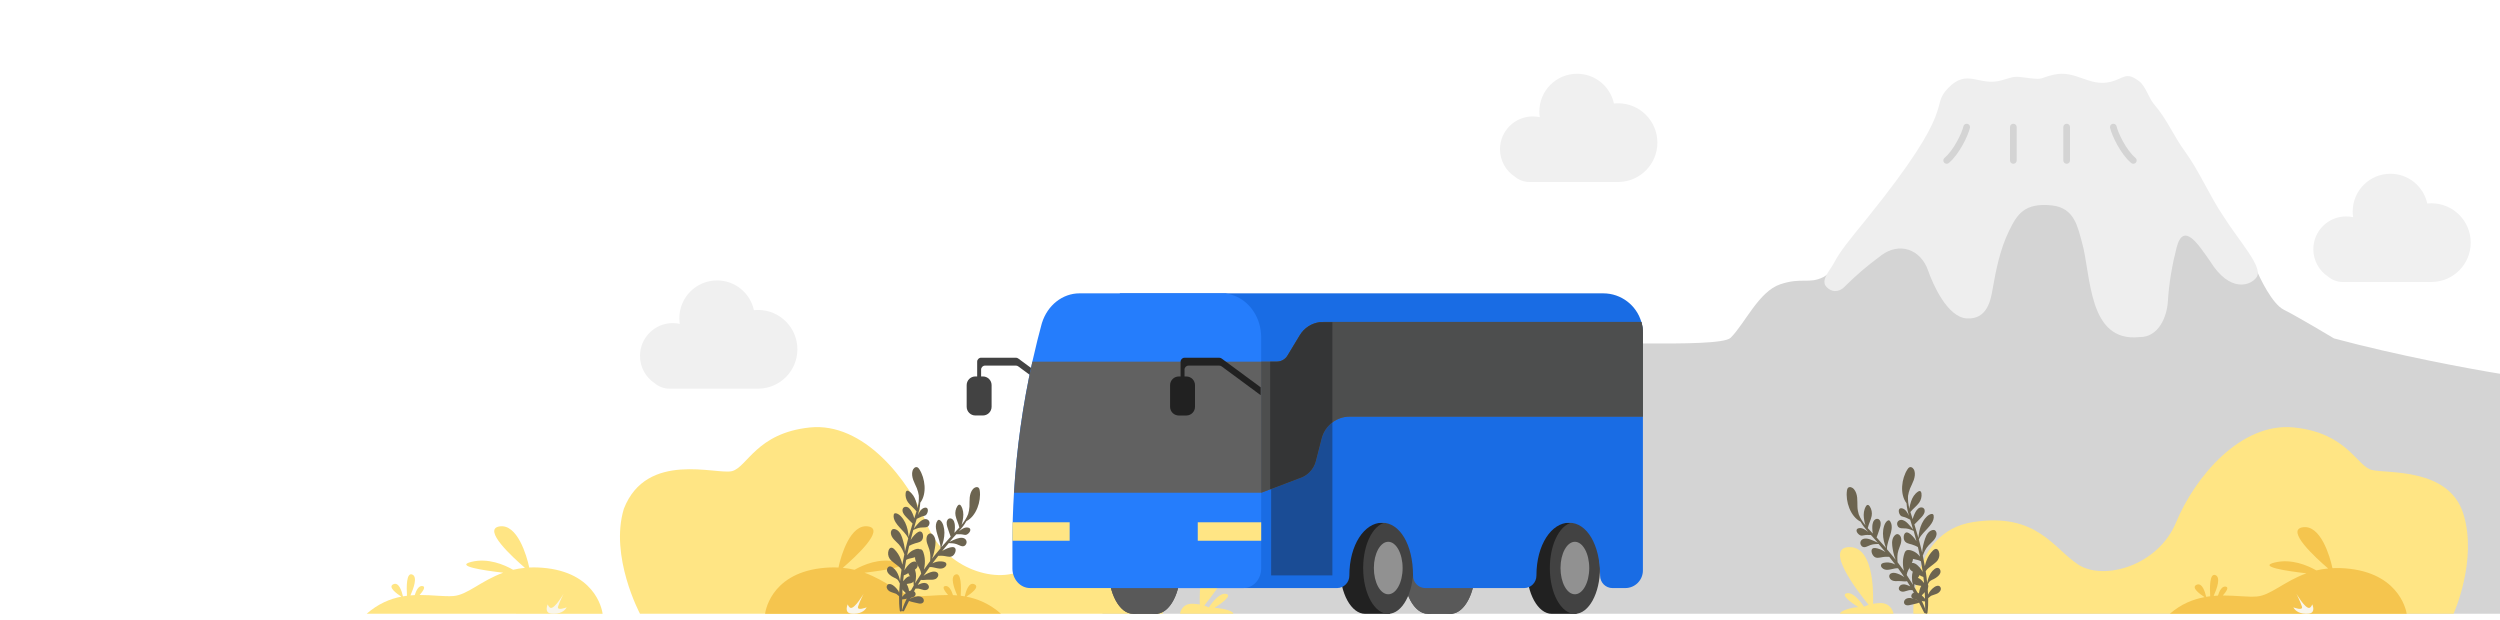 <svg xmlns="http://www.w3.org/2000/svg" width="375" height="93" fill="none" viewBox="0 0 375 93">
    <path fill="#D4D4D4" d="M259.6 50.664c-1.72 1.72-24.751.145-26.543 1.22-11.099 7.989-17.448 10.885-30.088 12.118-10.113.986-34.017 1.644-37.614 1.85v26.212H375v-36c-4.36-.703-15.445-2.75-24.905-5.305 0 0-5.374-3.225-7.524-4.3-1.72-.86-3.584-4.658-4.3-6.45-1.659-3.244-9.038-10.788-10.271-11.945l-39.5-.5c-3.225 1.075-12.85 12.925-15 14-2.15 1.075-3.225 0-6.45 1.075s-5.3 5.875-7.45 8.025z"/>
    <path fill="#F0F0F0" d="M230.968 17.577c-.043-.279-.065-.565-.065-.856 0-3.124 2.533-5.656 5.656-5.656 2.714 0 4.981 1.91 5.53 4.46.203-.02.408-.032.616-.032 3.26 0 5.903 2.643 5.903 5.903 0 3.198-2.544 5.802-5.719 5.899-.059.003-.12.005-.18.005h-12.627l-.163.002c-.055 0-.11 0-.164-.002h-.326c-.844 0-1.616-.304-2.215-.808-1.334-.88-2.214-2.39-2.214-4.108 0-2.717 2.202-4.919 4.919-4.919.36 0 .711.039 1.049.112zM101.968 48.577c-.043-.279-.065-.565-.065-.856 0-3.124 2.533-5.656 5.656-5.656 2.714 0 4.981 1.91 5.53 4.46.203-.02.408-.032.616-.032 3.26 0 5.903 2.643 5.903 5.903 0 3.198-2.544 5.802-5.719 5.899-.059.003-.12.005-.18.005h-12.627l-.163.002c-.055 0-.11 0-.164-.002h-.326c-.844 0-1.617-.304-2.215-.807C96.88 56.612 96 55.1 96 53.383c0-2.716 2.202-4.918 4.919-4.918.36 0 .711.039 1.049.112zM352.968 32.577c-.043-.279-.065-.565-.065-.856 0-3.124 2.533-5.657 5.656-5.657 2.714 0 4.981 1.912 5.53 4.461.203-.02.408-.032.616-.032 3.26 0 5.903 2.643 5.903 5.903 0 3.198-2.544 5.802-5.719 5.899-.059.003-.12.005-.18.005h-12.627l-.163.002c-.055 0-.11 0-.164-.002h-.326c-.844 0-1.616-.304-2.215-.807-1.334-.88-2.214-2.392-2.214-4.11 0-2.716 2.202-4.918 4.919-4.918.36 0 .711.039 1.049.112z"/>
    <path fill="#FFE584" d="M287.011 92.064s-.687-12.25 8.938-13.752c9.627-1.502 12.121 4.043 15.851 6.416 3.729 2.373 11.883.232 14.634-6.416 2.751-6.648 9.626-15.008 17.648-14.192 8.022.816 9.397 5.788 11.69 6.37 2.292.58 11.548-.39 13.728 6.575 2.18 6.963-1.469 15-1.469 15h-81.02zM281.95 90.46c1.8-.09 2.084 1.605 2.084 1.605H276c0-.5 2.018-1.012 2.759-.983-1.224-.788-2.655-1.862-1.782-2.087.909-.234 1.982 1.058 2.631 2.009.148-.078.374-.179.687-.274-1.786-2.192-6.608-8.509-2.973-8.663 3.569-.151 3.712 6.124 3.638 8.504.286-.052.615-.092.99-.111z"/>
    <path fill="#F5C54E" d="M361 92.064s-.744-5.808-8.485-6.74c-.951-.114-1.831-.141-2.649-.1-.375-1.802-1.8-6.564-4.466-6.132-2.602.422 1.952 4.579 3.819 6.178-.625.06-1.213.16-1.768.29-1.347-.764-3.764-1.793-6.251-1.184-2.545.624 1.741 1.27 4.763 1.623-3.328 1.19-5.368 3.318-7.464 3.477-1.396.105-3.148-.16-5.072-.154.525-.594.969-1.256.425-1.336-.58-.086-.95.681-1.161 1.354-.212.01-.425.023-.64.041.488-1.083 1.095-2.787.264-3.114-.889-.35-.868 1.885-.786 3.168-.2.025-.402.055-.604.089-.166-.724-.603-2.212-1.458-1.8-.86.414.577 1.435 1.216 1.844-1.707.33-3.482.998-5.206 2.496H361z"/>
    <path fill="#F9F6EB" d="M346.839 90.654s.627 1.303-.594 1.398c-1.222.095-1.948-.381-2.245-.953 0 0 1.519.604 1.287-.128-.231-.73-.825-1.907-.825-1.907s1.287 2.226 1.929 2.12c.285-.048.448-.53.448-.53z"/>
    <path fill="#FFE584" d="M174.375 92.064s4.704-11.814-4.897-13.358c-9.602-1.543-12.09 4.155-15.81 6.594-3.72 2.439-11.853.238-14.596-6.594-2.744-6.832-9.602-15.423-17.604-14.585-8.001.839-9.373 5.949-11.659 6.546-2.287.597-12.809-3.103-16.229 5.644C91.406 83.467 96 92.064 96 92.064h78.375zM178.978 90.564c-1.8-.09-1.978 1.5-1.978 1.5h8c0-.5-2.09-.903-2.831-.874 1.224-.793 2.654-1.872 1.782-2.098-.91-.236-1.982 1.063-2.631 2.02-.148-.078-.374-.18-.687-.276 1.786-2.204 6.607-8.555 2.972-8.71-3.568-.152-3.711 6.157-3.637 8.55-.286-.052-.615-.092-.99-.112z"/>
    <path fill="#F5C54E" d="M114.765 92.065s.616-5.898 8.357-6.835c.951-.115 1.83-.143 2.649-.102.374-1.811 1.8-6.599 4.465-6.165 2.603.424-1.951 4.604-3.819 6.212.626.06 1.214.161 1.769.291 1.347-.767 3.763-1.802 6.251-1.19 2.545.627-1.741 1.278-4.763 1.632 3.328 1.197 5.368 3.336 7.464 3.496 1.396.106 3.148-.162 5.072-.154-.525-.598-.97-1.264-.425-1.344.579-.086.949.685 1.16 1.361.212.01.426.023.641.042-.488-1.09-1.095-2.803-.264-3.132.889-.351.868 1.896.785 3.186.201.025.402.055.604.09.166-.728.604-2.225 1.459-1.81.859.416-.577 1.443-1.217 1.854 1.707.33 3.477 1.06 5.201 2.567l-35.389.001z"/>
    <path fill="#FFE584" d="M90.39 92.065s-.616-5.898-8.358-6.835c-.95-.115-1.83-.143-2.649-.102-.374-1.811-1.8-6.599-4.465-6.165-2.602.424 1.951 4.604 3.819 6.212-.625.06-1.213.161-1.769.291-1.346-.767-3.763-1.802-6.25-1.19-2.545.627 1.74 1.278 4.762 1.632-3.328 1.197-5.367 3.336-7.464 3.496-1.396.106-3.148-.162-5.072-.154.526-.598.97-1.264.425-1.344-.58-.086-.95.685-1.16 1.361-.212.01-.426.023-.64.042.487-1.09 1.095-2.803.264-3.132-.89-.351-.868 1.896-.786 3.186-.2.025-.402.055-.604.09-.166-.728-.603-2.225-1.459-1.81-.859.416.578 1.443 1.217 1.854-1.707.33-3.477 1.06-5.201 2.567l35.39.001z"/>
    <path fill="#F9F6EB" d="M127.161 90.654s-.627 1.303.594 1.398c1.222.095 1.948-.381 2.245-.953 0 0-1.519.604-1.287-.128.231-.73.825-1.907.825-1.907s-1.287 2.226-1.929 2.12c-.285-.048-.448-.53-.448-.53zM82.161 90.654s-.627 1.303.594 1.398c1.222.095 1.948-.381 2.245-.953 0 0-1.519.604-1.287-.128.23-.73.825-1.907.825-1.907s-1.287 2.226-1.929 2.12c-.285-.048-.448-.53-.448-.53z"/>
    <path fill="#595959" d="M214.177 92.073c2.045 0 3.704-3.074 3.704-6.867s-1.659-6.868-3.704-6.868c-2.046 0-3.704 3.075-3.704 6.868s1.658 6.867 3.704 6.867z"/>
    <path fill="#595959" d="M214.176 92.073h3.701l-2.334-5.829-1.367 5.83z"/>
    <path fill="#595959" d="M217.59 92.073c2.045 0 3.704-3.074 3.704-6.867s-1.659-6.868-3.704-6.868c-2.046 0-3.704 3.075-3.704 6.868s1.658 6.867 3.704 6.867z"/>
    <path fill="#595959" d="M219.711 85.204c0 2.176-.949 3.937-2.122 3.937s-2.122-1.764-2.122-3.937c0-2.175.949-3.936 2.122-3.936s2.122 1.76 2.122 3.936z"/>
    <path fill="#595959" d="M217.591 78.338c-.615 0-1.197.28-1.707.773-.511-.493-1.093-.773-1.707-.773-2.045 0-3.704 3.074-3.704 6.868 0 3.793 1.659 6.867 3.704 6.867h3.704l-.009-.02c1.913-.266 3.423-3.23 3.423-6.847 0-3.794-1.659-6.868-3.704-6.868zM169.97 92.073c2.045 0 3.704-3.074 3.704-6.867s-1.659-6.868-3.704-6.868c-2.046 0-3.704 3.075-3.704 6.868s1.658 6.867 3.704 6.867z"/>
    <path fill="#595959" d="M169.971 92.073h3.701l-2.334-5.829-1.367 5.83z"/>
    <path fill="#595959" d="M173.386 92.073c2.045 0 3.704-3.074 3.704-6.867s-1.659-6.868-3.704-6.868c-2.046 0-3.704 3.075-3.704 6.868s1.658 6.867 3.704 6.867z"/>
    <path fill="#595959" d="M175.507 85.204c0 2.176-.949 3.937-2.122 3.937s-2.122-1.764-2.122-3.937c0-2.175.949-3.936 2.122-3.936s2.122 1.76 2.122 3.936z"/>
    <path fill="#595959" d="M173.384 78.338c-.615 0-1.197.28-1.707.773-.511-.493-1.093-.773-1.707-.773-2.045 0-3.704 3.074-3.704 6.868 0 3.793 1.659 6.867 3.704 6.867h3.704l-.009-.02c1.913-.266 3.423-3.23 3.423-6.847 0-3.794-1.659-6.868-3.704-6.868z"/>
    <path fill="#424242" d="M152.736 53.773c-.101-.075-.223-.117-.349-.117h-5.22c-.325 0-.591.266-.591.591V58.038h.591v-2.609c0-.325.266-.59.591-.59h4.629c.126 0 .248.041.349.116l5.85 4.315V58.09l-5.85-4.316z"/>
    <path fill="#424242" d="M147.435 56.466h-1.131c-.719 0-1.304.582-1.304 1.304v3.247c0 .72.585 1.305 1.304 1.305h1.131c.72 0 1.305-.585 1.305-1.305V57.77c0-.722-.582-1.304-1.305-1.304z"/>
    <path fill="#212121" d="M207.587 80.663l.941-2.31h-3.519c-.081-.01-.163-.015-.245-.015-2.078 0-3.764 3.074-3.764 6.868 0 3.793 1.686 6.867 3.764 6.867h3.764l-.944-2.319c.589-1.212.944-2.802.944-4.548.003-1.743-.355-3.331-.941-4.543z"/>
    <path fill="#424242" d="M208.237 92.073c2.079 0 3.764-3.074 3.764-6.867s-1.685-6.868-3.764-6.868c-2.078 0-3.763 3.075-3.763 6.868s1.685 6.867 3.763 6.867z"/>
    <path fill="#919191" d="M208.236 89.141c1.191 0 2.157-1.762 2.157-3.937 0-2.174-.966-3.936-2.157-3.936-1.19 0-2.156 1.762-2.156 3.936 0 2.175.966 3.937 2.156 3.937z"/>
    <path fill="#212121" d="M235.585 80.663l.94-2.31h-3.517c-.082-.01-.164-.015-.245-.015-2.077 0-3.763 3.074-3.763 6.868 0 3.793 1.686 6.867 3.763 6.867h3.762l-.943-2.319c.588-1.212.943-2.802.943-4.548 0-1.743-.355-3.331-.94-4.543z"/>
    <path fill="#424242" d="M236.238 92.073c2.078 0 3.763-3.074 3.763-6.867s-1.685-6.868-3.763-6.868-3.762 3.075-3.762 6.868 1.684 6.867 3.762 6.867z"/>
    <path fill="#919191" d="M236.232 89.141c1.19 0 2.155-1.762 2.155-3.937 0-2.174-.965-3.936-2.155-3.936-1.191 0-2.156 1.762-2.156 3.936 0 2.175.965 3.937 2.156 3.937z"/>
    <path fill="#196CE4" d="M246.436 49.953v35.61c0 1.463-1.185 2.648-2.647 2.648h-1.922c-1.03 0-1.851-.839-1.851-1.869v-.02c0-4.636-2-7.915-4.638-7.915-2.639 0-4.913 3.28-4.913 7.914v.021c0 1.03-.82 1.869-1.85 1.869h-14.81c-1.03 0-1.85-.839-1.85-1.869v-.02c0-4.636-1.993-7.915-4.632-7.915-2.638 0-4.919 3.28-4.919 7.914v.021c0 1.03-.821 1.869-1.851 1.869h-32.58V44.002h72.512c2.71 0 4.999 1.815 5.715 4.292.156.525.236 1.083.236 1.66z"/>
    <path fill="#257DFC" d="M189.176 50.607v34.664c0 1.623-1.184 2.937-2.647 2.937h-32.016c-1.463 0-2.651-1.317-2.651-2.937v-3.665c0-2.57.078-5.137.233-7.695.403-6.644 1.325-13.225 2.758-19.663.236-1.065.489-2.128.752-3.184.197-.794.403-1.585.618-2.373.024-.087.048-.173.074-.257.83-2.647 3.087-4.432 5.627-4.432h22.029v.048c2.281.307 4.164 2.044 4.895 4.381.212.68.328 1.412.328 2.176z"/>
    <path fill="#616161" d="M189.178 54.248v19.663H152.1c.403-6.644 1.325-13.225 2.757-19.663h34.321z"/>
    <path fill="#616161" d="M246.438 49.953V62.49h-43.97c-1.99 0-3.727 1.349-4.223 3.28l-.865 3.379c-.317 1.241-1.26 2.226-2.484 2.596l-5.718 2.17V54.248h2.343c.653 0 1.262-.343 1.602-.901l1.854-3.068c.746-1.23 2.08-1.985 3.519-1.985h47.71c.152.525.232 1.083.232 1.66z"/>
    <path fill="#1A4C95" d="M199.858 63.35v22.96h-9.187V73.34l4.223-1.6c1.224-.374 2.167-1.358 2.483-2.597l.866-3.379c.254-.997.836-1.835 1.615-2.414z"/>
    <path fill="#1A4C95" d="M198.63 70.763h-1.179v5.265h1.179v-5.265z"/>
    <path fill="#4D4E4E" d="M246.438 49.953V62.49h-43.97c-.967 0-1.874.32-2.608.869-.779.579-1.361 1.417-1.615 2.411l-.865 3.379c-.317 1.241-1.26 2.226-2.484 2.596l-4.369 1.657-1.349.51V54.248h2.343c.653 0 1.262-.343 1.602-.901l1.854-3.068c.648-1.072 1.743-1.782 2.967-1.946.182-.024.367-.04.555-.04h47.709c.15.526.23 1.084.23 1.66z"/>
    <path fill="#343536" d="M199.857 48.332v15.025c-.779.579-1.361 1.418-1.614 2.411l-.866 3.379c-.316 1.242-1.259 2.227-2.483 2.597l-4.37 1.656V54.248h.994c.654 0 1.263-.344 1.603-.902l1.854-3.068c.647-1.072 1.743-1.782 2.966-1.946h1.916z"/>
    <path fill="#212121" d="M183.248 53.779c-.101-.075-.224-.117-.349-.117h-5.22c-.325 0-.591.266-.591.591V58.044h.591v-2.609c0-.325.265-.591.591-.591h4.629c.125 0 .248.042.349.116l5.85 4.316v-1.182l-5.85-4.316z"/>
    <path fill="#212121" d="M177.947 56.47h-1.131c-.719 0-1.304.586-1.304 1.305v3.247c0 .72.585 1.305 1.304 1.305h1.131c.719 0 1.304-.585 1.304-1.305v-3.247c0-.722-.582-1.304-1.304-1.304z"/>
    <path fill="#FFE584" d="M160.448 78.342h-8.584v2.77h8.584v-2.77zM189.179 78.342h-9.515v2.77h9.515v-2.77z"/>
    <path fill="#6C6450" d="M144.401 80.683c-.57-.09-1.188.245-1.701.466-.057.025-.17.09-.284.148.203-.23.406-.467.61-.696.138-.155.276-.302.415-.458.146.025.455-.032.813.008.415.05.594.213.976-.106.358-.302.513-.826-.056-.916-.48-.074-.936.245-1.335.564.423-.474.814-.973 1.123-1.521 1.505-.769 2.221-3.01 2.001-4.58-.024-.148-.057-.311-.162-.418-.236-.229-.643-.065-.855.18-.301.344-.439.81-.488 1.268-.049.458-.016.924-.04 1.382-.017.385-.098.753-.196 1.105-.008.008-.008.008-.008.016-.236.589-.586 1.12-.984 1.611.146-.368.22-.9.244-1.112.073-.589 0-1.21-.301-1.718-.057-.098-.13-.196-.244-.204-.138-.017-.252.098-.326.22-.26.41-.366.925-.276 1.4.114.613.439 1.177.569 1.782h.025c-.252.287-.505.557-.765.827.106-.507.098-1.113.041-1.39-.041-.222-.114-.443-.277-.606-.154-.164-.415-.237-.61-.131-.114.057-.195.172-.244.294-.155.385-.016.826.122 1.22.138.392.26.8.415 1.193-.033.033-.065.066-.09.099-.439.482-.878.973-1.301 1.464.138-.344.244-.696.325-1.055.163-.729.187-1.49-.032-2.193-.09-.278-.22-.556-.44-.744-.089-.074-.211-.14-.317-.09-.057.025-.106.074-.138.13-.236.328-.261.762-.212 1.162.081.63.326 1.22.496 1.833.098.351.204.752.188 1.129-.44.515-.871 1.038-1.286 1.57.285-.63.431-1.472.505-2.061.073-.581.008-1.252-.448-1.62-.065-.049-.138-.098-.228-.114-.26-.05-.496.188-.585.433-.114.32-.074.679.016 1.006.097.327.244.638.342.966.178.58.178 1.145.122 1.742-.318.417-.627.842-.928 1.268.081-.328.114-.671.13-.851.049-.589-.024-1.194-.219-1.75-.065-.189-.179-.393-.366-.442-.171-.041-.342.065-.464.188-.317.31-.472.785-.407 1.227.049.286.179.548.309.81.139.27.269.531.407.801.106.205.171.417.195.638-.325.483-.634.974-.935 1.464.065-.237.114-.474.138-.711.065-.54.008-1.105-.244-1.587-.09-.164-.212-.327-.391-.376-.252-.066-.52.139-.593.392-.074.254-.009.532.105.77.098.228.228.44.383.629.114.14.236.262.309.425.089.197.097.426.106.638v.14c-.228.392-.456.793-.676 1.194.017-.491-.138-1.015-.366-1.415-.146-.246-.398-.5-.675-.426-.089.025-.163.082-.22.147-.203.254-.122.647.074.917.195.27.471.458.683.711.122.148.171.385.268.532-.325.654-.618 1.317-.829 2.004-.065.205.203.294.301.115.252-.491.496-.982.74-1.473.244.123 1.285.327 1.44.368.252.066.569.033.716-.188.138-.213.049-.523-.147-.679-.195-.163-.463-.204-.716-.196-.138.008-.764.147-1.114.343.252-.499.512-1.006.789-1.496.163-.009.325-.025.496 0 .261.049.505.171.765.212.26.041.569-.024.7-.253.154-.278-.057-.647-.35-.761-.293-.115-.627-.033-.919.09-.09.04-.228.09-.358.155l.073-.122c.13-.213.268-.426.398-.638.342.073.822-.041 1.188-.025.342.008.7.04 1.009-.106.309-.147.529-.54.358-.843-.155-.27-.529-.31-.838-.245-.325.065-.911.302-1.318.613.301-.441.602-.883.919-1.309.594-.073 1.367.393 2.002.164.26-.09.61-.392.48-.72-.106-.261-.545-.278-.773-.302-.391-.033-.879.081-1.294.302.122-.171.252-.335.383-.499.162-.212.333-.425.496-.638.228-.016.618-.024.984.041.472.074.96.262 1.334-.172.342-.392.505-1.218-.219-1.177-.407.024-1.025.27-1.53.597.334-.401.667-.802 1.001-1.195.358.041.659-.016 1.171.156.415.139.912.532 1.294.18.415-.41.195-1.03-.374-1.12z"/>
    <path fill="#6C6450" d="M138.604 77.897c-.553.164-.968.736-1.334 1.153-.04.041-.114.148-.195.262.081-.294.171-.597.252-.891.057-.197.122-.393.179-.59.147-.04.399-.22.74-.343.399-.14.627-.065.838-.515.196-.426.114-.966-.439-.802-.472.14-.74.622-.96 1.088.179-.614.326-1.227.358-1.857 1.033-1.341.724-3.68-.138-5.006-.082-.13-.179-.253-.326-.31-.309-.107-.61.212-.699.531-.13.442-.049.924.097 1.358.155.433.375.842.554 1.268.146.36.227.72.292 1.08v.024c.041.638-.048 1.26-.203 1.881-.024-.392-.187-.908-.252-1.112-.187-.564-.513-1.096-1.009-1.423-.089-.066-.203-.115-.309-.082-.13.04-.187.196-.203.335-.066.483.065.99.341 1.383.366.507.895.875 1.277 1.366.009 0 .017-.009.017-.017-.106.36-.22.72-.342 1.08-.122-.507-.39-1.047-.553-1.276-.13-.18-.293-.352-.505-.425-.211-.074-.471-.033-.61.147-.081.106-.105.245-.097.376.024.417.333.753.626 1.055.293.295.578.614.887.9-.016.04-.025.09-.041.13-.195.622-.374 1.252-.553 1.882-.024-.368-.073-.736-.155-1.096-.162-.728-.471-1.431-.968-1.963-.195-.213-.439-.409-.716-.483-.113-.032-.252-.032-.325.058-.041.049-.065.114-.073.171-.073.393.089.802.301 1.137.341.54.813.966 1.228 1.44.236.27.505.589.651.94-.179.655-.342 1.31-.496 1.972-.008-.695-.236-1.513-.423-2.086-.187-.556-.521-1.137-1.09-1.268-.082-.016-.171-.024-.253-.008-.26.066-.374.385-.341.646.032.344.219.647.447.9.228.254.488.475.724.728.415.45.651.965.846 1.522-.114.515-.211 1.03-.301 1.546-.065-.328-.179-.663-.244-.827-.203-.556-.529-1.063-.943-1.48-.139-.14-.326-.278-.521-.237-.171.04-.277.204-.342.368-.154.417-.097.908.155 1.284.162.237.39.417.618.597.236.18.472.368.708.548.179.14.333.303.447.49-.089.573-.162 1.154-.219 1.727-.041-.237-.098-.475-.179-.704-.171-.515-.464-1.006-.895-1.333-.147-.114-.334-.204-.513-.172-.26.05-.407.352-.374.614.041.261.22.482.423.654.187.164.391.295.618.401.155.074.326.139.464.245.171.14.269.336.366.532.016.04.041.082.057.123-.041.45-.081.908-.098 1.374-.195-.45-.553-.859-.935-1.12-.236-.164-.578-.279-.789-.09-.065.057-.114.138-.139.228-.081.32.171.638.456.794.285.155.618.213.919.343.171.082.318.27.472.368-.016.728.008 1.456.106 2.168.032.205.309.18.317-.024.016-.549.033-1.105.041-1.653.276 0 1.293-.253 1.456-.286.26-.05.529-.213.561-.475.033-.253-.179-.49-.423-.556-.244-.065-.504.017-.732.14-.122.065-.626.457-.862.785.016-.565.041-1.13.081-1.694.139-.081.285-.163.448-.212.252-.066.528-.066.781-.14.252-.073.504-.27.52-.531.017-.319-.325-.556-.642-.532-.318.025-.578.237-.789.475-.066.073-.163.18-.261.294.008-.049.008-.09.016-.139.025-.253.057-.499.09-.752.342-.082.732-.393 1.058-.54.309-.14.65-.27.862-.532.22-.262.252-.72-.033-.916-.252-.18-.61-.05-.862.13-.268.197-.7.663-.936 1.121.082-.531.171-1.055.269-1.578.504-.32 1.399-.237 1.879-.72.195-.196.391-.614.13-.859-.203-.188-.61-.016-.829.066-.375.139-.757.45-1.042.826.041-.205.082-.41.13-.622.057-.262.114-.532.179-.794.196-.114.554-.286.903-.384.456-.13.977-.18 1.139-.728.147-.507-.065-1.317-.699-.965-.358.196-.814.687-1.123 1.202.13-.507.26-1.006.399-1.513.341-.115.594-.303 1.122-.36.431-.049 1.05.09 1.245-.392.252-.54-.212-1.007-.757-.843zM279.655 80.797c.581-.091 1.212.25 1.735.474.059.024.175.09.291.149-.207-.233-.415-.473-.623-.706-.141-.157-.282-.307-.423-.465-.149.025-.465-.033-.83.009-.424.05-.606.216-.997-.108-.365-.308-.523-.839.059-.93.489-.075.954.249 1.361.573-.432-.482-.83-.988-1.146-1.544-1.535-.78-2.266-3.056-2.042-4.65.025-.15.058-.315.166-.423.241-.233.656-.067.872.182.307.35.448.822.498 1.287.05.465.017.938.042 1.403.016.39.099.764.199 1.121.008.008.008.008.008.017.241.598.598 1.137 1.005 1.635-.15-.373-.224-.913-.249-1.129-.075-.597 0-1.228.307-1.743.058-.1.133-.2.249-.208.141-.016.257.1.332.224.266.415.374.938.282 1.42-.116.623-.448 1.196-.581 1.81h-.025c.258.29.515.565.781.839-.108-.515-.1-1.13-.042-1.412.042-.224.116-.448.282-.614.158-.166.424-.241.623-.133.116.058.199.174.249.299.158.39.017.838-.124 1.237-.142.398-.266.813-.424 1.212.033.033.067.066.091.1.449.49.897.987 1.329 1.486-.141-.349-.249-.706-.332-1.071-.166-.74-.191-1.511.033-2.225.091-.283.224-.565.448-.756.092-.075.216-.141.324-.091.058.025.108.075.141.133.241.332.266.772.216 1.179-.083.639-.332 1.237-.506 1.86-.1.356-.208.763-.191 1.145.448.523.888 1.054 1.311 1.594-.29-.64-.44-1.494-.514-2.092-.075-.59-.009-1.27.456-1.644.067-.05.141-.1.233-.116.265-.05.506.19.598.44.116.324.074.689-.017 1.021-.1.332-.249.648-.349.98-.182.59-.182 1.162-.124 1.768.323.423.639.855.946 1.287-.083-.332-.116-.68-.133-.864-.049-.597.025-1.212.224-1.776.067-.191.183-.399.374-.448.174-.042.349.066.473.19.324.316.482.797.415 1.246-.049.29-.182.556-.315.822-.141.274-.274.54-.415.813-.108.208-.175.424-.199.648.332.49.647.988.954 1.486-.066-.24-.116-.481-.141-.722-.066-.548-.008-1.121.249-1.61.092-.167.216-.333.399-.383.257-.066.531.141.606.399.075.257.008.54-.108.78-.1.233-.233.448-.39.64-.117.14-.241.265-.316.431-.091.2-.099.432-.108.648v.14c.233.4.465.806.689 1.213-.016-.498.142-1.03.374-1.436.149-.25.407-.507.689-.432.091.025.166.083.224.15.208.257.125.655-.074.93-.2.273-.482.464-.698.721-.124.15-.174.39-.274.54.332.664.631 1.337.847 2.034.066.208-.208.3-.307.116-.258-.498-.507-.996-.756-1.494-.249.125-1.311.332-1.469.374-.258.066-.581.033-.731-.191-.141-.216-.05-.532.15-.69.199-.165.473-.207.73-.199.141.009.781.15 1.138.35-.258-.507-.523-1.022-.806-1.52-.166-.009-.332-.025-.506 0-.266.05-.515.174-.781.216-.265.041-.581-.025-.714-.258-.157-.282.059-.656.357-.772.299-.116.64-.033.939.091.091.042.232.092.365.158l-.075-.124c-.133-.216-.274-.432-.407-.648-.348.075-.838-.041-1.212-.025-.348.008-.714.042-1.029-.108-.316-.15-.54-.548-.366-.855.158-.274.54-.315.856-.249.332.066.929.307 1.345.623-.308-.449-.615-.897-.939-1.329-.606-.074-1.394.399-2.042.166-.266-.091-.623-.398-.49-.73.108-.266.556-.283.789-.307.398-.034.897.083 1.32.307-.125-.175-.257-.34-.39-.507-.166-.216-.341-.431-.507-.647-.232-.017-.631-.025-1.004.041-.482.075-.98.266-1.362-.174-.348-.399-.515-1.237.224-1.196.415.025 1.046.274 1.561.606-.34-.406-.681-.813-1.021-1.212-.365.042-.672-.016-1.196.158-.423.141-.929.54-1.32.183-.423-.415-.199-1.046.382-1.138z"/>
    <path fill="#6C6450" d="M285.406 78.014c.564.166.987.748 1.361 1.17.042.043.116.15.199.267-.083-.3-.174-.606-.257-.905-.058-.2-.125-.399-.183-.598-.149-.042-.406-.224-.755-.349-.407-.14-.639-.066-.855-.523-.2-.432-.117-.98.448-.813.482.14.756.63.98 1.104-.183-.623-.332-1.246-.366-1.885-1.054-1.361-.739-3.736.142-5.08.083-.134.182-.258.332-.316.315-.108.622.216.714.54.132.448.049.937-.1 1.377-.158.44-.382.856-.565 1.287-.149.366-.232.73-.298 1.096v.025c-.042.648.049 1.279.207 1.91.025-.399.191-.922.257-1.13.191-.572.524-1.112 1.03-1.444.091-.067.208-.116.315-.083.133.041.191.2.208.34.066.49-.066 1.005-.349 1.403-.373.515-.913.889-1.303 1.387-.008 0-.017-.008-.017-.017.108.366.224.73.349 1.096.124-.515.398-1.063.564-1.295.133-.183.299-.357.515-.432.216-.074.482-.033.623.15.083.108.108.249.1.382-.025.423-.341.764-.64 1.07-.299.3-.589.623-.905.914.017.041.025.091.042.133.199.63.382 1.27.564 1.91.025-.374.075-.748.158-1.113.166-.74.482-1.453.988-1.993.199-.216.448-.415.731-.49.116-.033.257-.033.332.059.041.05.066.116.075.174.074.398-.092.814-.308 1.154-.348.548-.83.98-1.253 1.461-.241.274-.515.598-.665.955.183.664.349 1.328.507 2 .008-.705.241-1.535.432-2.116.191-.565.531-1.154 1.112-1.287.083-.017.175-.025.258-.009.265.067.381.39.348.656-.033.349-.224.656-.456.914-.233.257-.499.481-.739.739-.424.456-.664.98-.864 1.544.116.523.216 1.046.307 1.569.067-.332.183-.673.25-.839.207-.564.539-1.079.963-1.502.141-.142.332-.283.531-.241.174.041.282.207.349.373.157.424.099.922-.158 1.304-.166.24-.399.423-.631.606-.241.183-.482.374-.722.556-.183.141-.341.307-.457.498.091.581.166 1.171.224 1.752.042-.24.1-.481.183-.714.174-.523.473-1.021.913-1.353.149-.116.34-.208.523-.174.266.05.415.356.382.622-.042.266-.224.49-.432.664-.191.166-.398.3-.631.407-.157.075-.332.141-.473.25-.174.14-.274.34-.374.539-.016.041-.041.083-.058.124.042.457.083.922.1 1.395.199-.456.565-.871.955-1.137.241-.166.589-.283.805-.092.066.059.116.142.141.233.083.324-.174.648-.465.805-.29.158-.631.216-.938.349-.174.083-.324.274-.481.374.016.739-.009 1.477-.108 2.2-.034.207-.316.182-.324-.025-.017-.556-.033-1.121-.042-1.677-.282 0-1.32-.258-1.486-.29-.265-.05-.539-.217-.573-.482-.033-.258.183-.499.432-.565.249-.066.515.017.747.141.125.067.64.465.88.797-.016-.573-.041-1.145-.083-1.718-.141-.083-.29-.166-.456-.216-.258-.067-.54-.067-.797-.141-.258-.075-.515-.274-.532-.54-.016-.324.332-.565.656-.54.324.025.59.241.806.482.066.075.166.182.265.299-.008-.05-.008-.092-.016-.141-.025-.258-.059-.507-.092-.764-.348-.083-.747-.399-1.079-.548-.316-.141-.664-.274-.88-.54-.224-.266-.257-.73.033-.93.258-.182.623-.05.88.133.274.2.714.673.955 1.138-.083-.54-.174-1.071-.274-1.603-.515-.324-1.428-.24-1.918-.73-.199-.2-.398-.623-.133-.872.208-.191.623-.017.847.066.382.141.772.457 1.063.839-.042-.208-.083-.415-.133-.631-.058-.266-.116-.54-.183-.805-.199-.117-.564-.291-.921-.39-.465-.134-.996-.183-1.163-.74-.149-.514.067-1.336.714-.98.366.2.831.698 1.146 1.221-.133-.514-.265-1.021-.407-1.536-.348-.116-.606-.307-1.145-.365-.44-.05-1.071.091-1.271-.398-.257-.549.216-1.022.773-.856z"/>
    <path fill="#EEE" d="M326.477 37.18c1.066-4.19 3.45-.198 4.977 1.908 3.046 4.977 6.214 3.724 7.046 2.477 1-1.5-2.5-5.193-5.064-9.24-1.927-2.852-3.591-6.715-5.664-9.568-1.919-2.642-2.573-4.672-4.707-7.178-.732-.86-1.235-2.65-2.143-3.352-2.048-1.588-2.322-.444-4.32.05-3.233.799-5.199-1.814-8.506-1.081-2.075.46-1.51.822-3.79.513-2.327-.317-2.009-.25-4.061.34-3.399.976-5.098-1.858-8.01 1.146s1.688 2.384-12.206 19.586c-2.652 3.284-3.921 4.738-5.001 6.784-.528 1-2.027 2.5-1.029 3.5 1.095 1.096 2.24.421 2.627 0 1.974-1.946 3.343-3.108 5.607-4.791 2.603-1.938 5.854-1 7.012 2.38.634 1.85 2.842 6.955 5.794 7.111 3.056.163 3.567-2.756 3.85-4.377.525-3.006 1.135-6.028 2.492-8.806 1.18-2.414 2.293-4.213 6.414-3.768 3.383.364 3.852 3.233 4.508 5.558 1.385 4.904.852 15.019 8.619 14.193 2.848.039 4.126-3.005 4.265-5.414.152-2.619.644-5.432 1.29-7.972z"/>
    <path stroke="#D4D4D4" stroke-linecap="round" d="M295 19.064c-.222 1.019-1.5 3.75-3 5M317 19.064c.222 1.019 1.5 3.75 3 5M302 19.064v5M310 19.064v5"/>
</svg>
